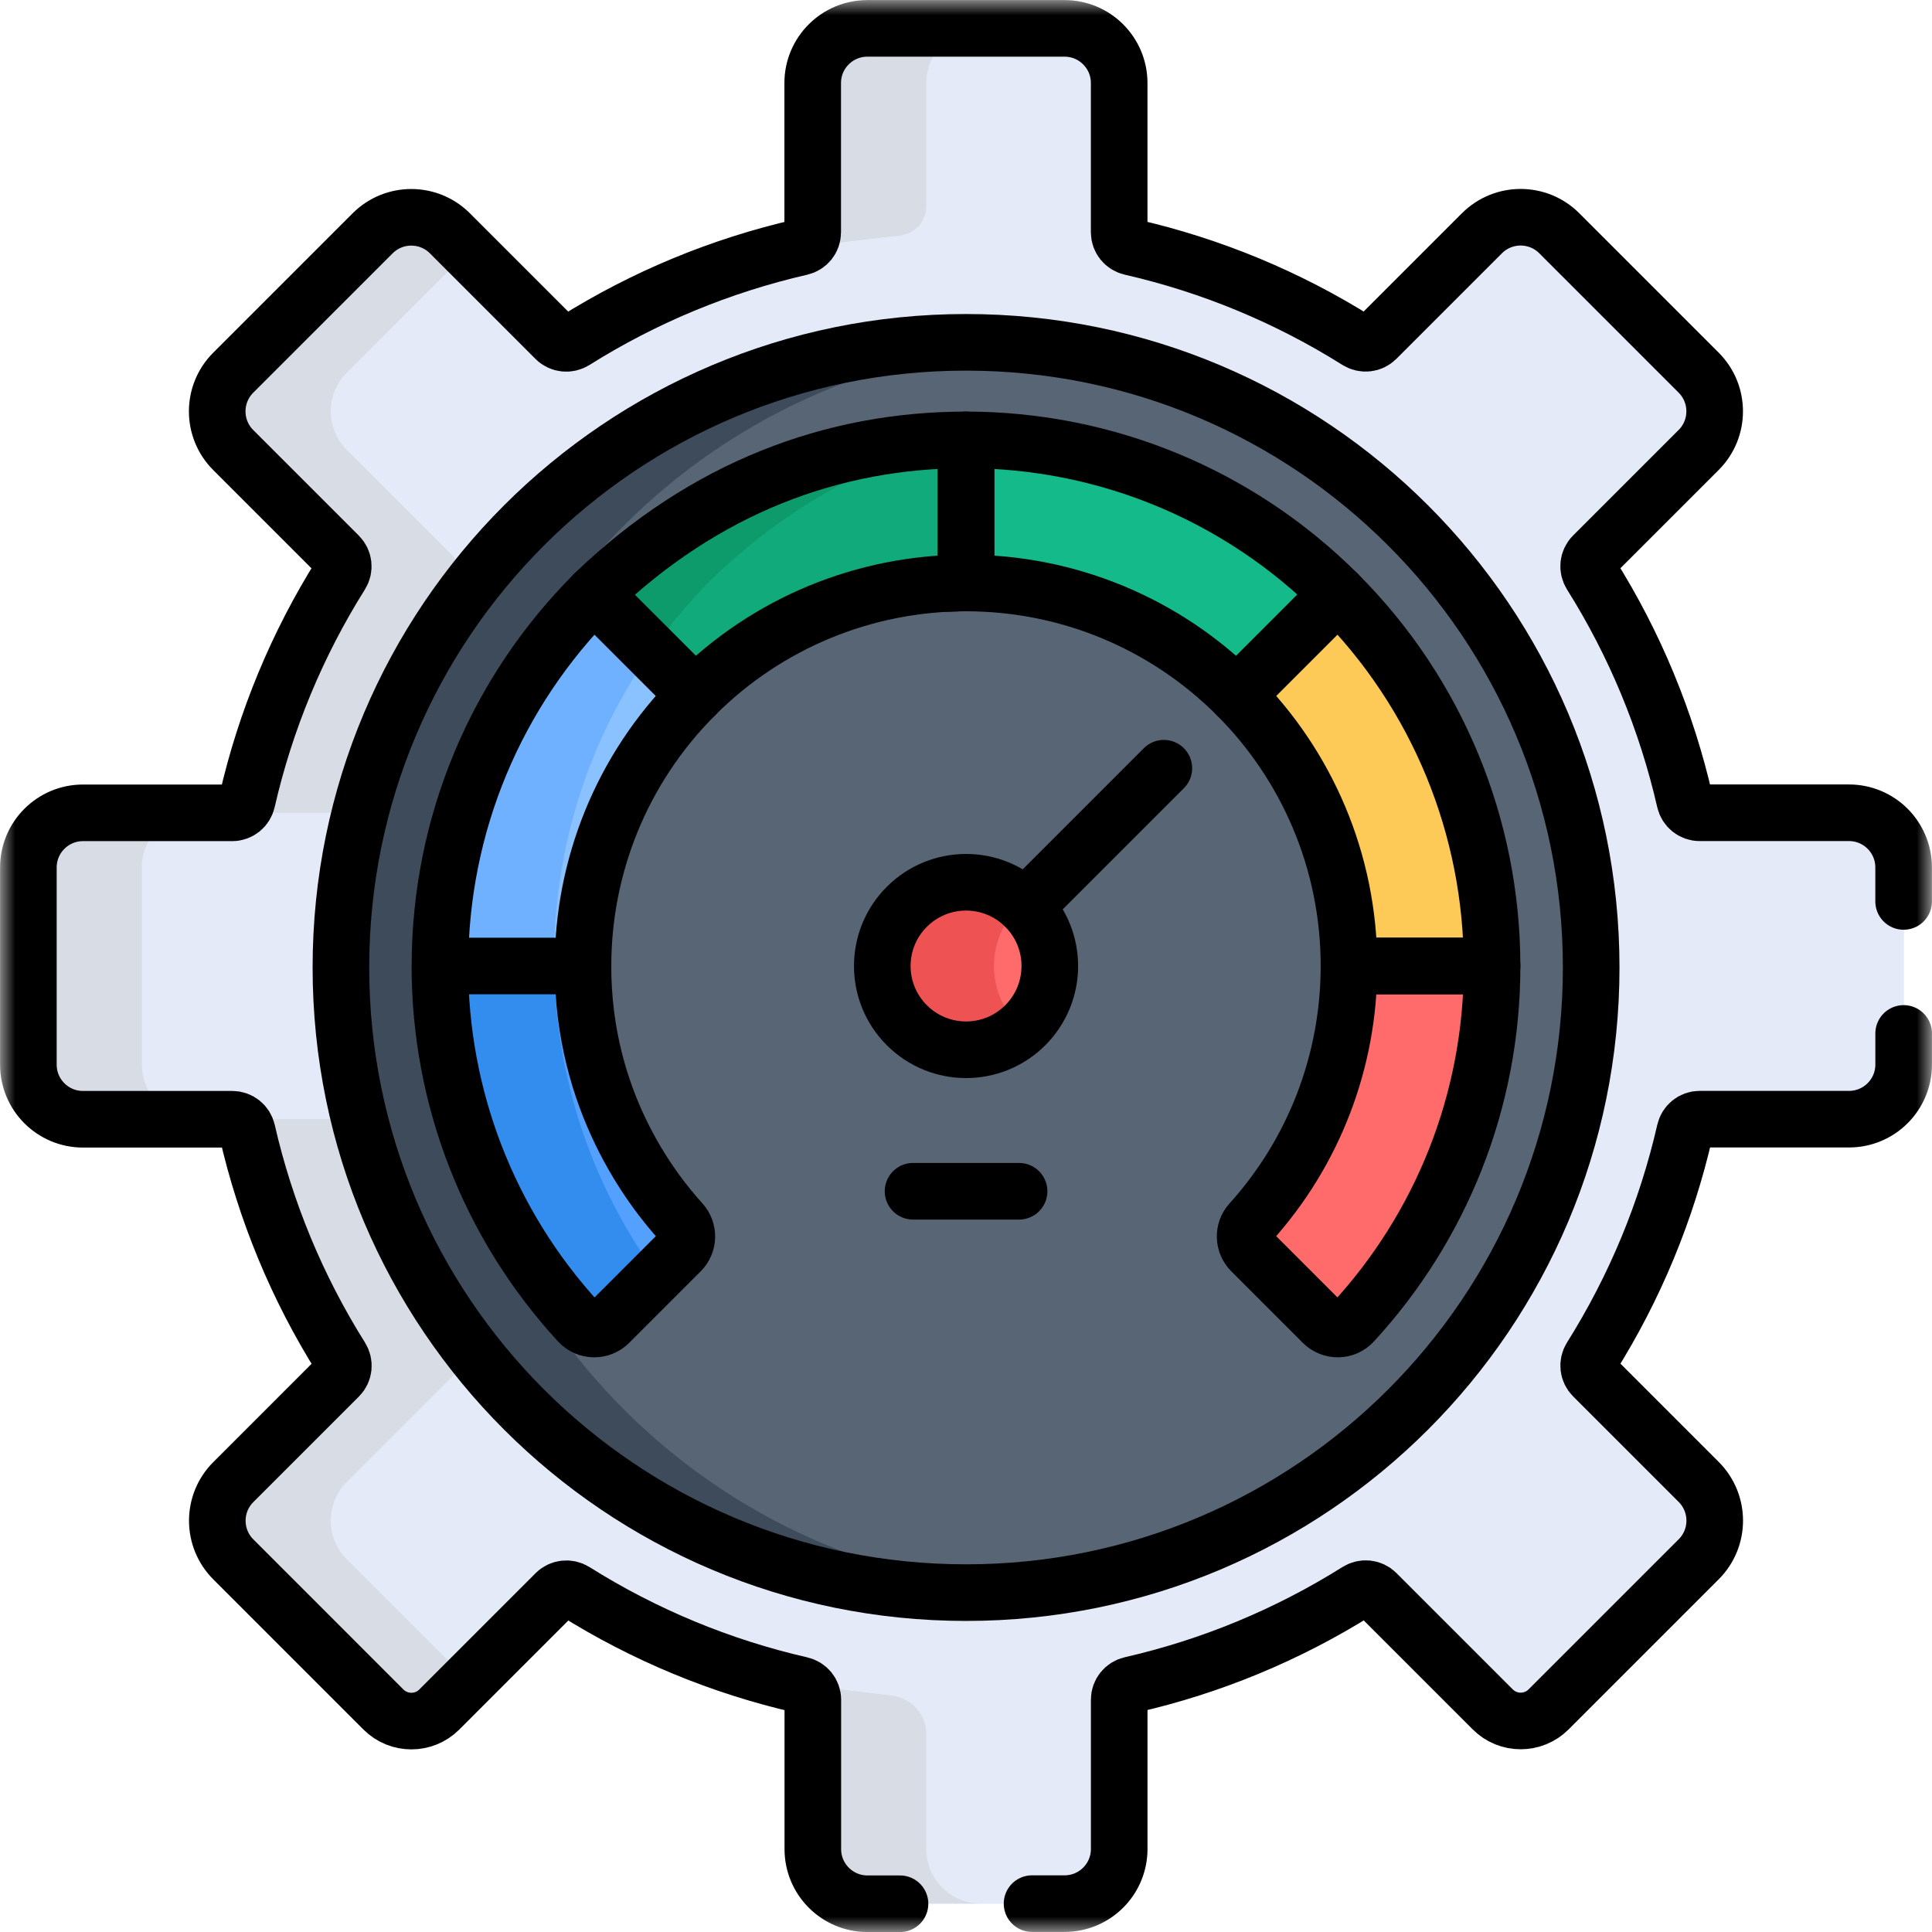 <svg width="64" height="64" viewBox="0 0 64 64" fill="none" xmlns="http://www.w3.org/2000/svg">
<g clip-path="url(#clip0_1422_17127)">
<mask id="mask0_1422_17127" style="mask-type:luminance" maskUnits="userSpaceOnUse" x="0" y="0" width="64" height="64">
<path d="M64 0H0V64H64V0Z" fill="white"/>
</mask>
<g mask="url(#mask0_1422_17127)">
<path d="M61.26 26.924H56.312C56.078 26.924 55.875 26.76 55.822 26.53C55.215 23.874 54.164 21.337 52.714 19.03C52.589 18.83 52.615 18.571 52.781 18.405L56.281 14.905C56.987 14.199 56.987 13.052 56.281 12.345L51.663 7.726C50.955 7.02 49.81 7.02 49.102 7.726L45.602 11.226C45.436 11.392 45.178 11.419 44.977 11.294C42.67 9.844 40.134 8.792 37.477 8.185C37.248 8.132 37.084 7.931 37.084 7.695V2.75C37.084 1.75 36.274 0.94 35.274 0.94H28.742C27.742 0.94 26.933 1.75 26.933 2.75V7.697C26.933 7.932 26.769 8.135 26.539 8.187C23.883 8.795 21.346 9.846 19.039 11.296C18.839 11.421 18.58 11.395 18.414 11.229L14.914 7.729C14.207 7.022 13.061 7.022 12.354 7.729L7.735 12.347C7.029 13.054 7.029 14.2 7.735 14.907L11.235 18.407C11.401 18.574 11.429 18.832 11.303 19.032C9.852 21.34 8.801 23.876 8.194 26.532C8.141 26.762 7.94 26.926 7.704 26.926H2.759C1.759 26.926 0.949 27.736 0.949 28.736V35.267C0.949 36.267 1.759 37.077 2.759 37.077H7.706C7.941 37.077 8.144 37.241 8.196 37.471C8.805 40.127 9.855 42.664 11.305 44.971C11.43 45.171 11.404 45.43 11.238 45.596L7.737 49.096C7.031 49.802 7.031 50.949 7.737 51.656L12.711 56.63C13.223 57.141 14.05 57.141 14.561 56.63L18.416 52.775C18.582 52.609 18.841 52.582 19.041 52.707C21.349 54.157 23.885 55.209 26.541 55.816C26.771 55.869 26.935 56.07 26.935 56.306V61.254C26.935 62.254 27.745 63.064 28.745 63.064H35.276C36.276 63.064 37.086 62.254 37.086 61.254V56.306C37.086 56.071 37.25 55.869 37.48 55.816C40.136 55.209 42.672 54.157 44.98 52.707C45.18 52.582 45.439 52.609 45.605 52.775L49.46 56.63C49.971 57.141 50.799 57.141 51.31 56.63L56.284 51.656C56.99 50.95 56.99 49.804 56.284 49.096L52.784 45.596C52.617 45.43 52.591 45.171 52.716 44.971C54.166 42.664 55.218 40.127 55.825 37.471C55.877 37.241 56.079 37.077 56.315 37.077H61.263C62.263 37.077 63.072 36.267 63.072 35.267V28.736C63.072 27.736 62.263 26.926 61.263 26.926" fill="#E4EAF8"/>
<path d="M11.238 18.406C11.404 18.572 11.43 18.831 11.305 19.031C9.855 21.339 8.804 23.875 8.196 26.531C8.144 26.76 7.942 26.925 7.706 26.925H11.456C11.691 26.925 11.894 26.761 11.946 26.531C12.554 23.875 13.605 21.339 15.055 19.031C15.18 18.831 15.154 18.572 14.988 18.406L11.488 14.906C10.781 14.2 10.781 13.054 11.488 12.346L15.511 8.322L14.916 7.727C14.209 7.021 13.064 7.021 12.356 7.727L7.737 12.346C7.031 13.052 7.031 14.199 7.737 14.906L11.238 18.406Z" fill="#D8DCE5"/>
<path d="M11.488 51.654C10.781 50.946 10.781 49.801 11.488 49.094L14.988 45.594C15.154 45.428 15.181 45.169 15.055 44.969C13.605 42.661 12.554 40.125 11.946 37.469C11.894 37.24 11.693 37.075 11.456 37.075H7.706C7.941 37.075 8.144 37.239 8.196 37.469C8.804 40.125 9.855 42.661 11.305 44.969C11.43 45.169 11.404 45.428 11.238 45.594L7.737 49.094C7.031 49.801 7.031 50.946 7.737 51.654L12.711 56.627C13.223 57.139 14.05 57.139 14.561 56.627L15.511 55.678L11.488 51.655V51.654Z" fill="#D8DCE5"/>
<path d="M4.699 35.265V28.734C4.699 27.734 5.509 26.924 6.509 26.924H2.759C1.759 26.924 0.949 27.734 0.949 28.734V35.265C0.949 36.265 1.759 37.075 2.759 37.075H6.509C5.509 37.075 4.699 36.265 4.699 35.265Z" fill="#D8DCE5"/>
<path d="M28.744 0.94C27.744 0.94 26.934 1.75 26.934 2.75V7.697C26.934 7.932 26.77 8.135 26.54 8.187L29.821 7.8C30.314 7.742 30.685 7.325 30.685 6.829V2.749C30.685 1.749 31.495 0.939 32.495 0.939H28.745L28.744 0.94Z" fill="#D8DCE5"/>
<path d="M52.273 32.049C52.273 43.486 43.001 52.758 31.564 52.758C20.126 52.758 10.855 43.486 10.855 32.049C10.855 20.611 20.126 11.34 31.564 11.34C43.001 11.34 52.273 20.611 52.273 32.049Z" fill="#576574"/>
<path d="M14.605 32.049C14.605 21.244 22.88 12.374 33.439 11.426C32.821 11.371 32.196 11.341 31.564 11.341C20.126 11.341 10.855 20.613 10.855 32.05C10.855 43.488 20.126 52.759 31.564 52.759C32.196 52.759 32.821 52.729 33.439 52.674C22.88 51.726 14.605 42.856 14.605 32.051" fill="#3E4B5A"/>
<path d="M44.332 19.677C41.056 16.402 36.645 14.572 32.01 14.572V19.312C35.406 19.312 38.611 20.659 40.981 23.029L42.799 21.211L44.332 19.677Z" fill="#15BA8B"/>
<path d="M19.686 19.677L23.037 23.029C25.42 20.645 28.634 19.312 32.009 19.312V14.572C27.619 14.572 23.35 16.142 19.686 19.676" fill="#11AA7B"/>
<path d="M19.321 32C19.321 28.742 20.572 25.494 23.037 23.029L19.686 19.677C16.45 22.914 14.581 27.31 14.581 32H19.321Z" fill="#8AC2FF"/>
<path d="M19.321 32H14.581C14.581 36.303 16.166 40.525 19.187 43.804C19.454 44.094 19.911 44.099 20.19 43.82L22.559 41.451C22.821 41.189 22.831 40.765 22.581 40.49C21.585 39.391 19.321 36.476 19.321 32.001" fill="#54A0FF"/>
<path d="M23.559 19.204C26.017 16.832 28.744 15.329 31.596 14.577C27.352 14.674 23.236 16.255 19.686 19.677L21.575 21.566C22.167 20.724 22.831 19.934 23.559 19.205" fill="#0E9B6C"/>
<path d="M18.355 31.766C18.355 28.046 19.509 24.508 21.574 21.565L19.685 19.676C16.449 22.913 14.58 27.309 14.58 31.999H18.356C18.356 31.921 18.354 31.843 18.354 31.765" fill="#6FB1FF"/>
<path d="M18.357 32H14.581C14.581 36.303 16.166 40.525 19.187 43.804C19.455 44.094 19.911 44.099 20.19 43.82L21.77 42.24C19.572 39.234 18.406 35.65 18.357 32Z" fill="#338DEF"/>
<path d="M44.333 19.677L40.981 23.029C43.285 25.332 44.697 28.515 44.697 32H49.436C49.436 27.43 47.648 22.991 44.333 19.677Z" fill="#FECA57"/>
<path d="M44.697 32C44.697 35.153 43.534 38.169 41.431 40.498C41.185 40.771 41.2 41.191 41.46 41.451L43.829 43.82C44.107 44.099 44.564 44.094 44.83 43.804C47.724 40.663 49.436 36.496 49.436 32H44.696H44.697Z" fill="#FF6B6B"/>
<path d="M33.974 33.962C32.89 35.046 31.134 35.046 30.05 33.962C28.966 32.879 28.966 31.122 30.05 30.039C31.134 28.955 32.89 28.955 33.974 30.039C35.057 31.122 35.057 32.879 33.974 33.962Z" fill="#FF6B6B"/>
<path d="M33.856 29.933C32.766 28.959 31.095 28.993 30.049 30.039C28.965 31.123 28.965 32.879 30.049 33.963C31.095 35.009 32.766 35.041 33.856 34.069C32.715 33.056 32.61 31.31 33.622 30.168C33.696 30.085 33.774 30.006 33.856 29.934" fill="#EE5253"/>
<path d="M30.684 61.25V57.449C30.684 56.795 30.195 56.244 29.545 56.167L26.54 55.812C26.77 55.865 26.934 56.066 26.934 56.303V61.25C26.934 62.25 27.744 63.06 28.744 63.06H32.494C31.494 63.06 30.684 62.25 30.684 61.25Z" fill="#D8DCE5"/>
<path d="M31.717 19.315H31.695" stroke="black" stroke-width="1.875" stroke-linecap="round" stroke-linejoin="round"/>
<path d="M31.696 19.316C31.53 19.32 31.414 19.326 31.414 19.326C31.507 19.322 31.602 19.319 31.696 19.316Z" stroke="black" stroke-width="1.875" stroke-linecap="round" stroke-linejoin="round"/>
<path d="M44.322 19.677C41.046 16.402 36.635 14.572 32 14.572V19.312C35.396 19.312 38.601 20.659 40.971 23.029L42.789 21.211L44.322 19.677Z" stroke="black" stroke-width="1.875" stroke-linecap="round" stroke-linejoin="round"/>
<path d="M19.676 19.677L23.027 23.029C25.41 20.645 28.624 19.312 31.999 19.312V14.572C27.609 14.572 23.34 16.142 19.676 19.676V19.677Z" stroke="black" stroke-width="1.875" stroke-linecap="round" stroke-linejoin="round"/>
<path d="M19.312 32C19.312 28.742 20.564 25.494 23.029 23.029L19.677 19.677C16.441 22.914 14.574 27.31 14.574 32H19.314H19.312ZM19.312 32H14.572C14.572 36.303 16.157 40.525 19.177 43.804C19.444 44.094 19.901 44.099 20.18 43.82L22.549 41.451C22.811 41.189 22.821 40.765 22.571 40.49C21.575 39.391 19.311 36.476 19.311 32.001L19.312 32Z" stroke="black" stroke-width="1.875" stroke-linecap="round" stroke-linejoin="round"/>
<path d="M44.322 19.677L40.971 23.029C43.275 25.332 44.687 28.515 44.687 32H49.426C49.426 27.43 47.637 22.991 44.322 19.677Z" stroke="black" stroke-width="1.875" stroke-linecap="round" stroke-linejoin="round"/>
<path d="M44.687 32C44.687 35.153 43.524 38.169 41.422 40.498C41.176 40.771 41.191 41.191 41.451 41.451L43.82 43.82C44.099 44.099 44.555 44.094 44.821 43.804C47.715 40.663 49.427 36.496 49.427 32H44.687Z" stroke="black" stroke-width="1.875" stroke-linecap="round" stroke-linejoin="round"/>
<path d="M30.246 39.462H33.758" stroke="black" stroke-width="1.875" stroke-linecap="round" stroke-linejoin="round"/>
<path d="M33.964 33.962C32.88 35.046 31.124 35.046 30.04 33.962C28.956 32.879 28.956 31.122 30.04 30.039C31.124 28.955 32.88 28.955 33.964 30.039C35.047 31.122 35.047 32.879 33.964 33.962Z" stroke="black" stroke-width="1.875" stroke-linecap="round" stroke-linejoin="round"/>
<path d="M33.964 30.038L38.554 25.448" stroke="black" stroke-width="1.875" stroke-linecap="round" stroke-linejoin="round"/>
<path d="M34.188 63.06H35.265C36.265 63.06 37.075 62.25 37.075 61.25V56.302C37.075 56.067 37.239 55.865 37.469 55.812C40.125 55.205 42.661 54.154 44.969 52.704C45.169 52.579 45.428 52.605 45.594 52.771L49.449 56.626C49.96 57.137 50.788 57.137 51.299 56.626L56.273 51.652C56.979 50.946 56.979 49.8 56.273 49.092L52.773 45.592C52.606 45.426 52.579 45.167 52.705 44.967C54.155 42.66 55.206 40.124 55.814 37.467C55.866 37.237 56.068 37.074 56.304 37.074H61.251C62.251 37.074 63.061 36.264 63.061 35.264V34.234" stroke="black" stroke-width="1.875" stroke-linecap="round" stroke-linejoin="round"/>
<path d="M63.06 29.861V28.734C63.06 27.734 62.25 26.924 61.25 26.924H56.302C56.067 26.924 55.865 26.76 55.812 26.53C55.204 23.874 54.154 21.337 52.704 19.03C52.579 18.83 52.605 18.571 52.771 18.405L56.271 14.905C56.977 14.199 56.977 13.052 56.271 12.345L51.652 7.726C50.946 7.02 49.8 7.02 49.092 7.726L45.592 11.226C45.426 11.392 45.167 11.419 44.967 11.294C42.66 9.844 40.124 8.792 37.467 8.185C37.237 8.132 37.074 7.931 37.074 7.695V2.75C37.074 1.75 36.264 0.94 35.264 0.94H28.732C27.732 0.94 26.922 1.75 26.922 2.75V7.697C26.922 7.932 26.759 8.135 26.529 8.187C23.872 8.796 21.336 9.846 19.029 11.296C18.829 11.421 18.57 11.395 18.404 11.229L14.904 7.729C14.197 7.022 13.051 7.022 12.344 7.729L7.725 12.347C7.019 13.054 7.019 14.2 7.725 14.907L11.225 18.407C11.391 18.574 11.419 18.832 11.292 19.032C9.842 21.34 8.791 23.876 8.184 26.532C8.131 26.762 7.93 26.926 7.694 26.926H2.75C1.75 26.926 0.94 27.736 0.94 28.736V35.267C0.94 36.267 1.75 37.077 2.75 37.077H7.697C7.932 37.077 8.135 37.241 8.187 37.471C8.795 40.127 9.846 42.664 11.296 44.971C11.421 45.171 11.395 45.43 11.229 45.596L7.729 49.096C7.022 49.802 7.022 50.949 7.729 51.656L12.702 56.63C13.214 57.141 14.041 57.141 14.552 56.63L18.407 52.775C18.574 52.609 18.832 52.582 19.032 52.707C21.34 54.157 23.876 55.209 26.532 55.816C26.762 55.869 26.926 56.07 26.926 56.306V61.254C26.926 62.254 27.736 63.064 28.736 63.064H29.814" stroke="black" stroke-width="1.875" stroke-linecap="round" stroke-linejoin="round"/>
<path d="M52.71 32.049C52.71 43.486 43.439 52.758 32.001 52.758C20.564 52.758 11.293 43.486 11.293 32.049C11.293 20.611 20.564 11.34 32.001 11.34C43.439 11.34 52.71 20.611 52.71 32.049Z" stroke="black" stroke-width="1.875" stroke-linecap="round" stroke-linejoin="round"/>
</g>
</g>
<defs>
<clipPath id="clip0_1422_17127">
<rect width="64" height="64" fill="white"/>
</clipPath>
</defs>
</svg>
